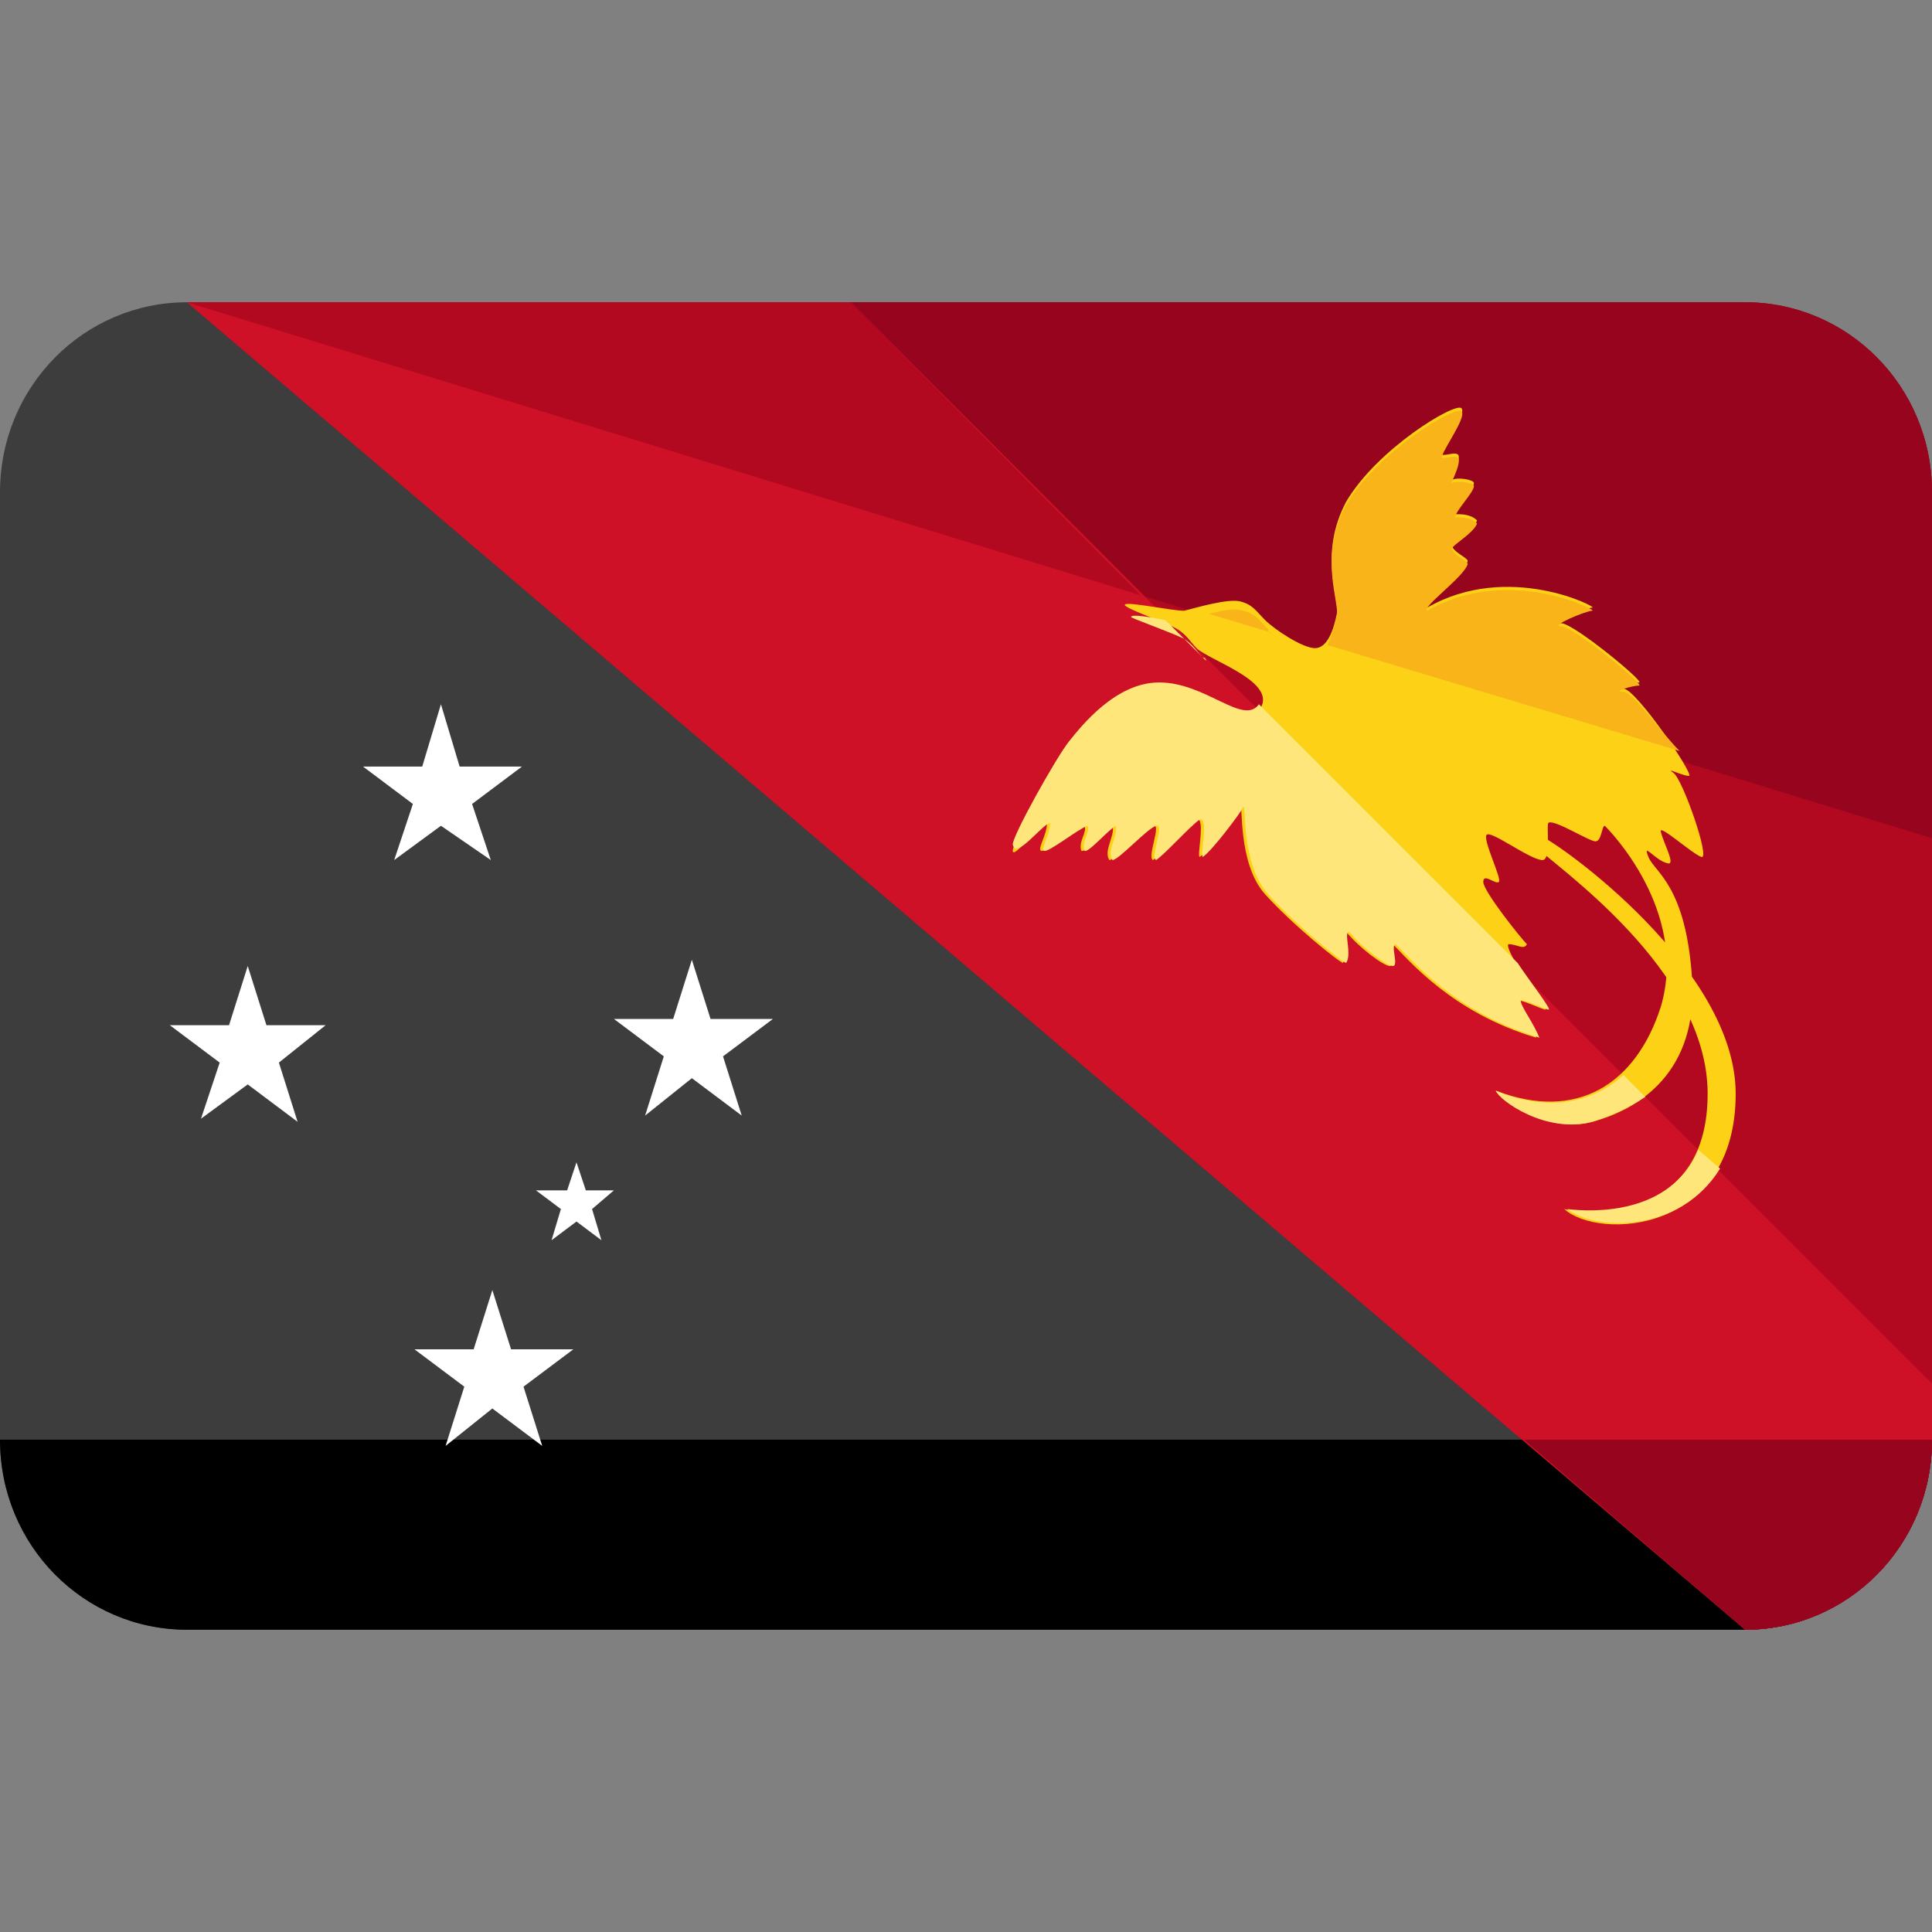 <?xml version="1.0" encoding="iso-8859-1"?>
<!-- Generator: Adobe Illustrator 19.0.0, SVG Export Plug-In . SVG Version: 6.00 Build 0)  -->
<svg version="1.1" id="Capa_1" xmlns="http://www.w3.org/2000/svg" xmlns:xlink="http://www.w3.org/1999/xlink" x="0px" y="0px"
	 viewBox="0 0 496 496" style="enable-background:new 0 0 496 496;" xml:space="preserve">
<rect x="0" y="0" width="496" height="496" fill="#808080" stroke="none"/>
<path style="fill:#3D3D3D;" d="M496,369.6c0,27.2-21.6,48.8-48,48.8H48c-26.4,0-48-21.6-48-48.8V126.4c0-27.2,21.6-48.8,48-48.8h400
	c26.4,0,48,21.6,48,48.8V369.6z"/>
<path style="fill:#B20820;" d="M48,77.6h400c26.4,0,48,21.6,48,48.8v243.2c0,27.2-21.6,48.8-48,48.8"/>
<path style="fill:#96051D;" d="M48,77.6h400c26.4,0,48,21.6,48,48.8v88.8"/>
<path d="M496,369.6c0,27.2-21.6,48.8-48,48.8H48c-26.4,0-48-21.6-48-48.8"/>
<path style="fill:#CE1126;" d="M48,77.6l400,340.8c26.4,0,48-21.6,48-48.8v-14.4L218.4,77.6H48z"/>
<path style="fill:#96051D;" d="M448,418.4c26.4,0,48-21.6,48-48.8H391.2L448,418.4z"/>
<polygon style="fill:#B20820;" points="218.4,77.6 48,77.6 292.8,152.8 "/>
<path style="fill:#FCD116;" d="M323.2,182.4c-4,5.6-13.6-5.6-25.6-5.6c-11.2,0-20,11.2-23.2,15.2c-3.2,4-14.4,24-14.4,26.4
	s6.4-6.4,8.8-7.2c0,3.2-2.4,6.4-1.6,7.2c0.8,0.8,8.8-5.6,11.2-6.4c0.8,1.6-1.6,4-0.8,6.4c0.8,0.8,5.6-4.8,8-6.4
	c0.8,2.4-2.4,6.4-0.8,8.8c1.6,0,8.8-8,11.2-8.8c2.4-0.8-1.6,8,0,8.8c2.4-1.6,8.8-8.8,11.2-10.4c2.4-0.8,0,9.6,0.8,9.6
	c2.4-1.6,9.6-11.2,10.4-12.8c0.8-1.6-0.8,14.4,6.4,22.4c7.2,8,19.2,17.6,20,17.6c1.6-2.4-0.8-8,0.8-8c3.2,4,9.6,8.8,11.2,8.8
	s-0.8-5.6,0.8-5.6c4,4,15.2,17.6,36.8,24c-1.6-4-4.8-8-4.8-9.6c1.6,0,6.4,2.4,7.2,2.4c0.8,0-10.4-14.4-9.6-16.8c2.4,0,4,1.6,4.8,0
	c-1.6-1.6-11.2-13.6-11.2-16s3.2,0.8,4,0s-4-10.4-3.2-12s11.2,6.4,14.4,6.4c2.4,0,0.8-9.6,1.6-9.6c1.6-0.8,10.4,4.8,12,4.8
	s1.6-4,2.4-4c0.8,0.8,21.6,21.6,14.4,46.4c-6.4,20-21.6,29.6-42.4,21.6c1.6,1.6,12.8,11.2,24.8,8s27.2-12.8,25.6-36.8
	s-9.6-27.2-11.2-31.2s1.6,0.8,4.8,1.6c2.4,0.8-0.8-4.8-1.6-8c-0.8-2.4,8,5.6,10.4,6.4s-4.8-20-7.2-21.6c-2.4-1.6,2.4,0.8,4,0.8
	s-13.6-22.4-16.8-22.4c-3.2,0,2.4-1.6,4-1.6S404,160,400.8,160s6.4-4,8-4s-21.6-12-42.4,0c-1.6-0.8,9.6-8.8,10.4-12c0-0.8-4-2.4-4-4
	c0-0.8,5.6-4,6.4-6.4c-1.6-1.6-4-1.6-5.6-1.6c0-1.6,4.8-6.4,4.8-8c0-0.8-4-1.6-5.6-0.8c-0.8,0.8,2.4-4.8,1.6-6.4c-0.8-0.8-2.4,0-4,0
	s6.4-10.4,4.8-12s-21.6,10.4-29.6,24c-7.2,13.6-1.6,24.8-2.4,28.8s-2.4,8.8-5.6,8.8s-10.4-4.8-12.8-7.2c-2.4-2.4-3.2-4-6.4-4.8
	c-3.2-0.8-11.2,1.6-14.4,2.4c-3.2,0-14.4-2.4-15.2-1.6c-0.8,0.8,11.2,4.8,13.6,6.4s3.2,3.2,4.8,4.8
	C310.4,169.6,328.8,175.2,323.2,182.4z M393.6,216.8c5.6,5.6,44.8,32,44.8,64s-28.8,31.2-36.8,29.6c8.8,8,44,6.4,44-29.6
	c0-32-44.8-64-50.4-66.4S388,211.2,393.6,216.8z"/>
<g>
	<path style="fill:#F9B419;" d="M416.8,177.6c-3.2,0,2.4-1.6,4-1.6s-16.8-15.2-20-15.2s6.4-4,8-4s-21.6-12-42.4,0
		c-1.6-0.8,9.6-8.8,10.4-12c0-0.8-4-2.4-4-4c0-0.8,5.6-4,6.4-6.4c-1.6-1.6-4-1.6-5.6-1.6c0-1.6,4.8-6.4,4.8-8c0-0.8-4-1.6-5.6-0.8
		c-0.8,0.8,2.4-4.8,1.6-6.4c-0.8-0.8-2.4,0-4,0s6.4-10.4,4.8-12s-21.6,10.4-29.6,24c-7.2,13.6-1.6,24.8-2.4,28.8
		c-0.8,3.2-1.6,5.6-2.4,7.2l90.4,27.2C426.4,188,419.2,177.6,416.8,177.6z"/>
	<path style="fill:#F9B419;" d="M325.6,161.6c-2.4-2.4-3.2-4-6.4-4.8c-2.4-0.8-5.6,0-8.8,0.8l16,4.8
		C325.6,162.4,325.6,162.4,325.6,161.6z"/>
</g>
<g>
	<path style="fill:#FFE67B;" d="M269.6,211.2c0,3.2-2.4,6.4-1.6,7.2s8.8-5.6,11.2-6.4c0.8,1.6-1.6,4-0.8,6.4c0.8,0.8,5.6-4.8,8-6.4
		c0.8,2.4-2.4,6.4-0.8,8.8c1.6,0,8.8-8,11.2-8.8s-1.6,8,0,8.8c2.4-1.6,8.8-8.8,11.2-10.4c2.4-0.8,0,9.6,0.8,9.6
		c2.4-1.6,9.6-11.2,10.4-12.8s-0.8,14.4,6.4,22.4c7.2,8,19.2,17.6,20,17.6c1.6-2.4-0.8-8,0.8-8c3.2,4,9.6,8.8,11.2,8.8
		s-0.8-5.6,0.8-5.6c4,4,15.2,17.6,36.8,24c-1.6-4-4.8-8-4.8-9.6c1.6,0,6.4,2.4,7.2,2.4c0.8,0-4.8-7.2-8-12l-66.4-66.4l0,0
		c-4,5.6-13.6-5.6-25.6-5.6c-11.2,0-20,11.2-23.2,15.2c-3.2,4-14.4,24-14.4,26.4C260.8,220.8,267.2,212,269.6,211.2z"/>
	<path style="fill:#FFE67B;" d="M304,164c2.4,1.6,3.2,3.2,4.8,4.8c0,0,0.8,0,0.8,0.8l-10.4-10.4c-4-0.8-8.8-1.6-8.8-0.8
		C289.6,158.4,300.8,162.4,304,164z"/>
	<path style="fill:#FFE67B;" d="M408.8,288c4.8-1.6,8.8-3.2,13.6-6.4l-5.6-5.6c-8,7.2-19.2,9.6-32.8,4
		C384.8,282.4,396.8,291.2,408.8,288z"/>
	<path style="fill:#FFE67B;" d="M436,295.2c-7.2,16.8-27.2,16-33.6,15.2c7.2,5.6,28.8,6.4,39.2-10.4L436,295.2z"/>
</g>
<g>
	<polygon style="fill:#FFFFFF;" points="113.2,180.8 118,196.8 134,196.8 121.2,206.4 126,220.8 113.2,212 101.2,220.8 106,206.4 
		93.2,196.8 108.4,196.8 	"/>
	<polygon style="fill:#FFFFFF;" points="126.4,331.2 131.2,346.4 147.2,346.4 134.4,356 139.2,371.2 126.4,361.6 114.4,371.2 
		119.2,356 106.4,346.4 121.6,346.4 	"/>
	<polygon style="fill:#FFFFFF;" points="148,298.4 150.4,305.6 157.6,305.6 152,310.4 154.4,318.4 148,313.6 141.6,318.4 144,310.4 
		137.6,305.6 145.6,305.6 	"/>
</g>
<g transform="translate(-87.58 -104.5)">
	<polygon style="fill:#FFFFFF;" points="265.2,350.9 270,366.1 286,366.1 273.2,375.7 278,390.9 265.2,381.3 253.2,390.9 258,375.7 
		245.2,366.1 260.4,366.1 	"/>
</g>
<g transform="translate(-88 112.5)">
	<polygon style="fill:#FFFFFF;" points="151.6,135.5 156.4,150.7 171.6,150.7 159.6,160.3 164.4,175.5 151.6,165.9 139.6,174.7 
		144.4,160.3 131.6,150.7 146.8,150.7 	"/>
</g>
<g>
</g>
<g>
</g>
<g>
</g>
<g>
</g>
<g>
</g>
<g>
</g>
<g>
</g>
<g>
</g>
<g>
</g>
<g>
</g>
<g>
</g>
<g>
</g>
<g>
</g>
<g>
</g>
<g>
</g>
</svg>
